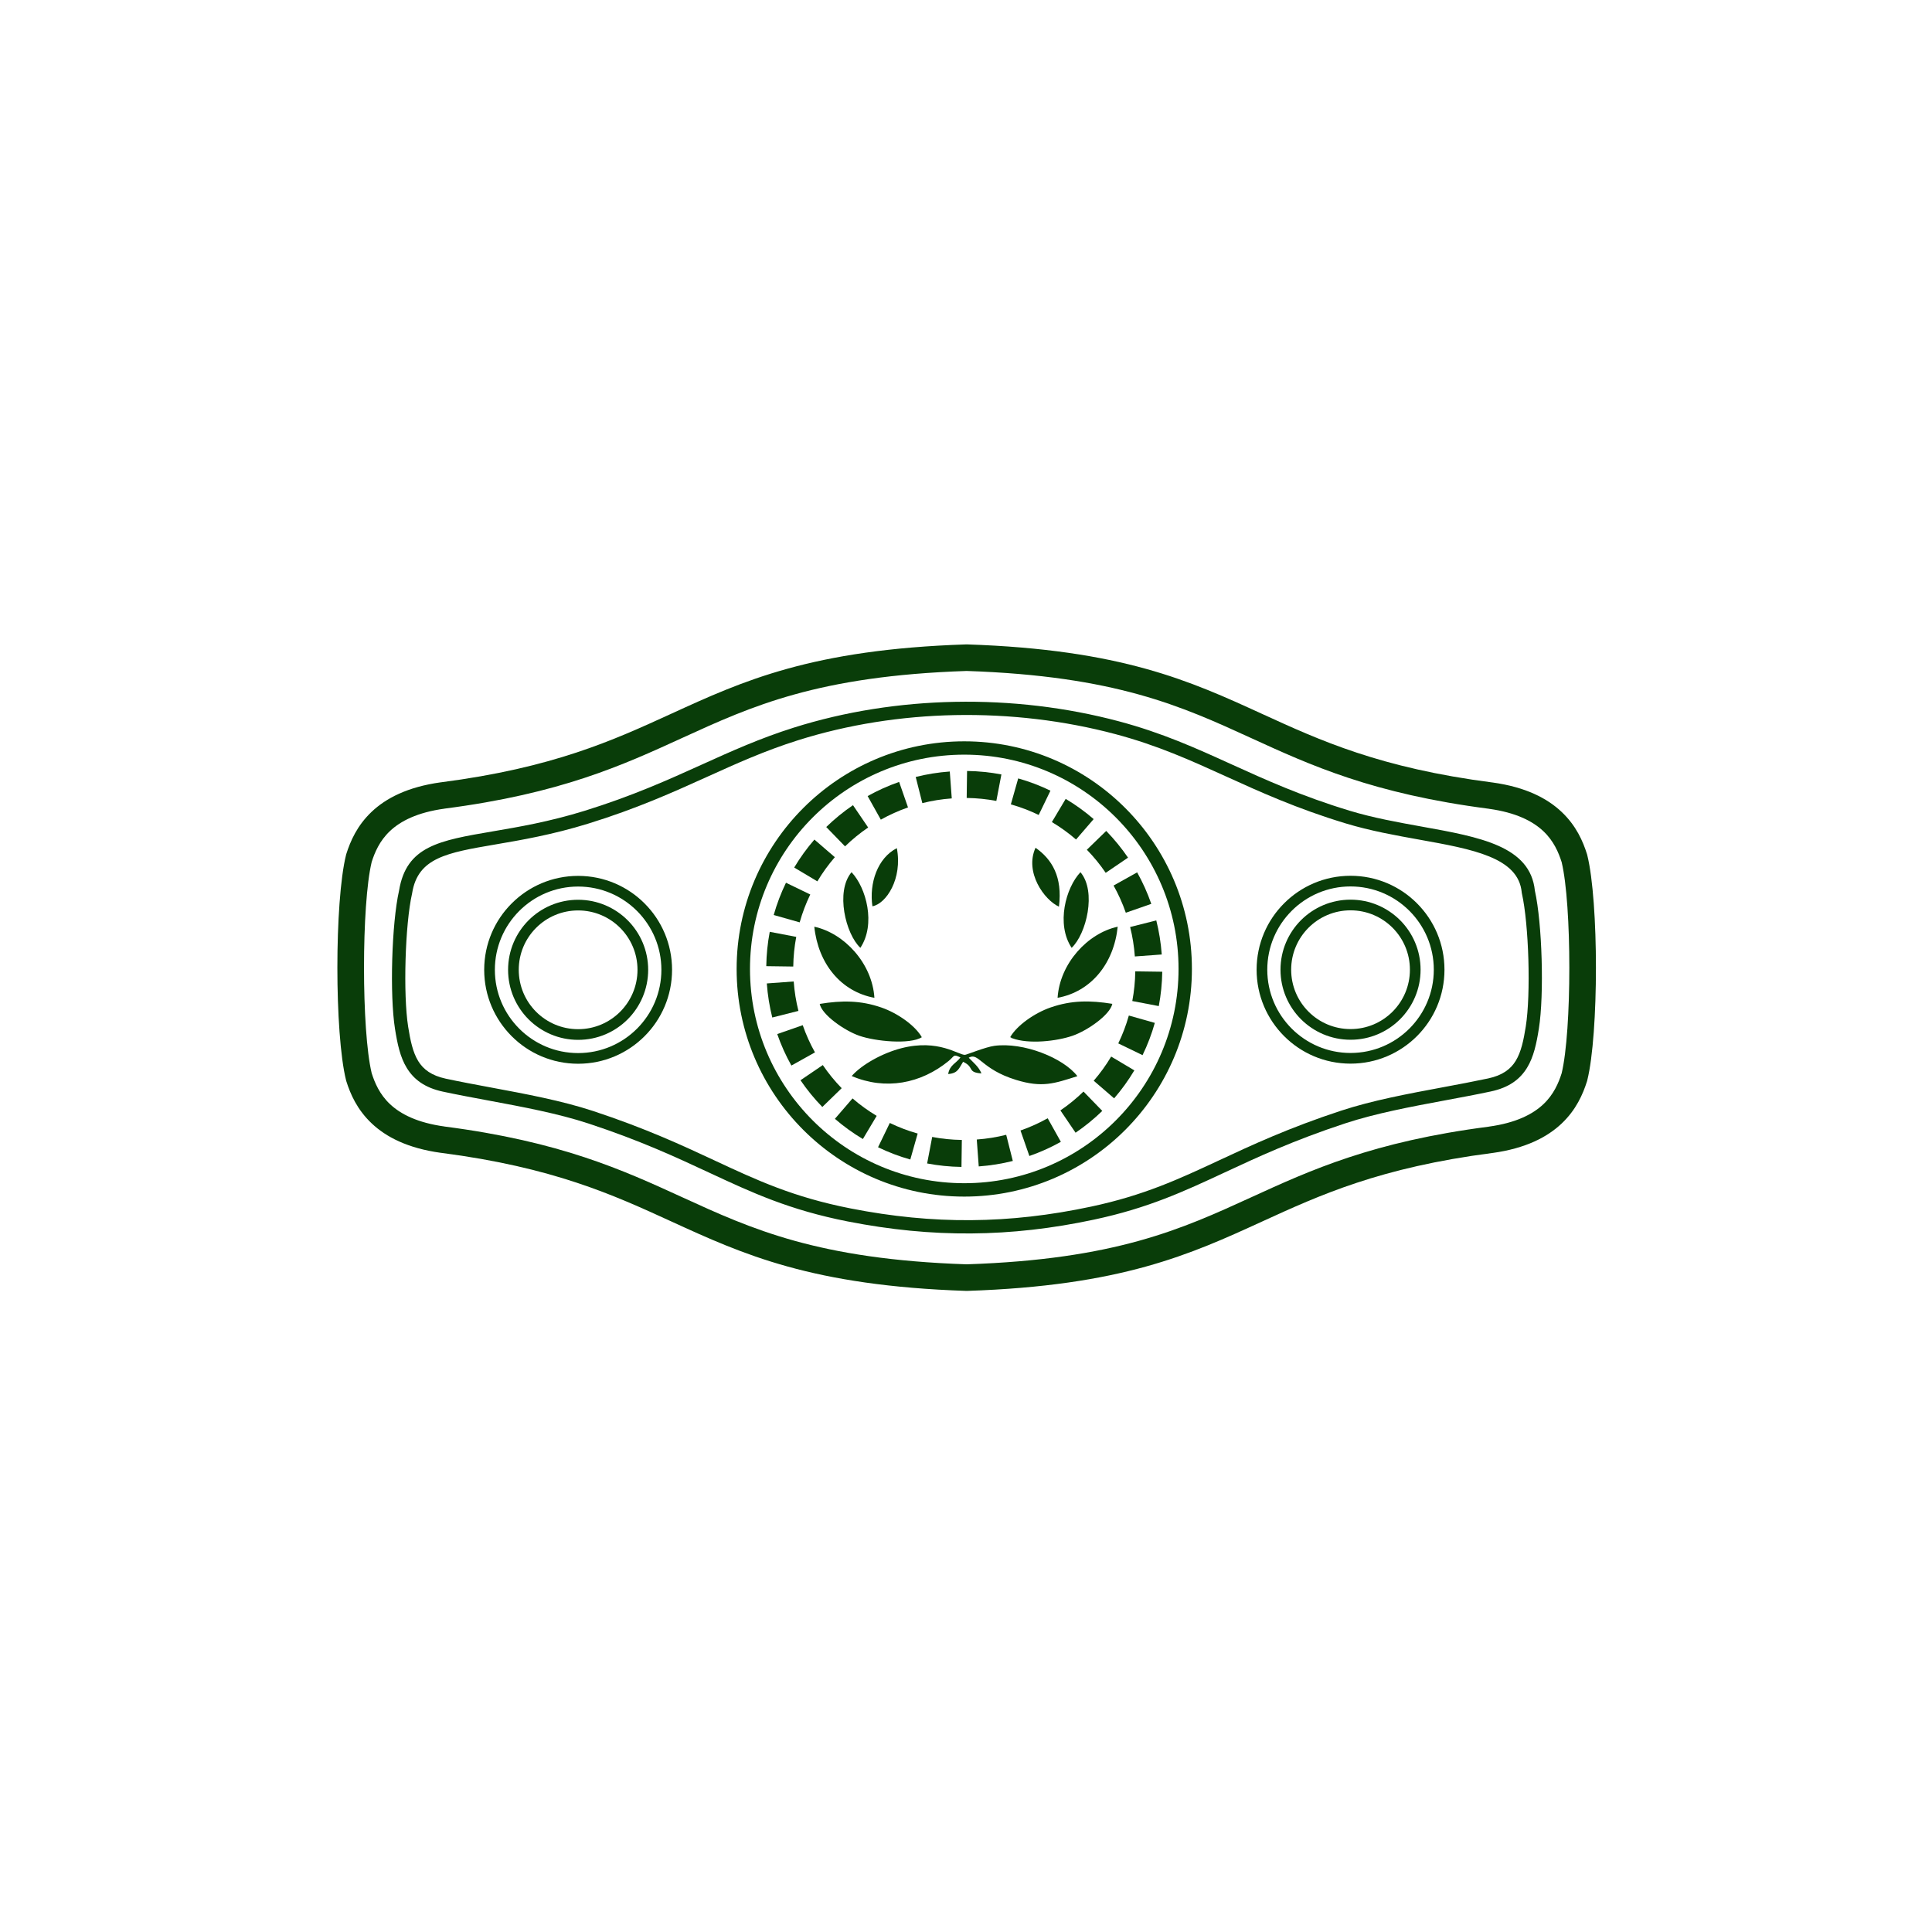 <svg xmlns="http://www.w3.org/2000/svg" xmlns:xlink="http://www.w3.org/1999/xlink" width="100" height="100" viewBox="0 0 100 100"><g><rect width="100%" height="100%" fill="#ffffff"></rect><g transform="translate(50 50) scale(0.69 0.69) rotate(0) translate(-50 -50)" style="fill:#093d09"><svg fill="#093d09" xmlns="http://www.w3.org/2000/svg" xmlns:xlink="http://www.w3.org/1999/xlink" xml:space="preserve" version="1.1" style="shape-rendering:geometricPrecision;text-rendering:geometricPrecision;image-rendering:optimizeQuality;" viewBox="0 0 50000 50000" x="0px" y="0px" fill-rule="evenodd" clip-rule="evenodd"><defs><style type="text/css">
   
    .fil1 {fill:#093d09}
    .fil0 {fill:#093d09;fill-rule:nonzero}
   
  </style></defs><g><g><path class="fil0" d="M25009 37186c-5797,-194 -8370,-1372 -11062,-2605 -2176,-997 -4432,-2030 -8641,-2574l-6 0c-1250,-173 -2054,-597 -2589,-1102 -549,-518 -802,-1102 -956,-1592l-8 -31c-217,-870 -325,-2553 -325,-4223 0,-1670 108,-3353 325,-4223l8 -31c155,-489 407,-1073 956,-1592 534,-504 1339,-929 2589,-1102l6 0c4208,-544 6464,-1576 8639,-2572 2693,-1233 5266,-2410 11064,-2601l31 0c5797,194 8370,1372 11062,2605 2176,997 4432,2030 8641,2574l6 0c1250,173 2054,597 2589,1102 549,518 802,1102 956,1592l8 31c217,870 325,2553 325,4223 0,1670 -108,3353 -325,4223l-8 31c-155,489 -407,1073 -956,1592 -534,504 -1339,929 -2589,1102l-6 0c-4208,544 -6464,1576 -8639,2572 -2693,1233 -5266,2410 -11064,2601l-31 0zm-10648 -3511c2597,1189 5079,2326 10664,2514 5586,-186 8068,-1322 10666,-2511 2241,-1026 4566,-2090 8923,-2653l0 -1c1013,-140 1641,-462 2042,-840 385,-363 570,-796 686,-1163 191,-796 287,-2370 287,-3957 0,-1587 -96,-3161 -287,-3957 -116,-367 -301,-800 -686,-1163 -401,-378 -1029,-700 -2042,-840l0 -1c-4358,-564 -6683,-1628 -8925,-2655 -2597,-1189 -5079,-2326 -10664,-2514 -5586,186 -8068,1322 -10666,2511 -2241,1026 -4566,2090 -8923,2653l0 1c-1013,140 -1641,462 -2042,840 -385,363 -570,796 -686,1163 -191,796 -287,2370 -287,3957 0,1587 96,3161 287,3957 116,367 301,800 686,1163 401,378 1029,700 2042,840l0 1c4358,564 6683,1628 8925,2655z"></path><path class="fil0" d="M20582 34585c-2216,-436 -3605,-1084 -5217,-1835 -1223,-570 -2576,-1201 -4521,-1841 -1145,-377 -2463,-623 -3747,-862 -591,-110 -1176,-219 -1714,-334 -684,-146 -1092,-458 -1356,-887 -251,-408 -355,-908 -444,-1471 -101,-635 -132,-1628 -103,-2612 29,-978 117,-1954 255,-2568 276,-1672 1496,-1881 3523,-2226 958,-163 2107,-359 3421,-765 1801,-557 3143,-1164 4412,-1738 1118,-506 2180,-986 3451,-1387 1922,-607 3979,-927 6043,-967 2085,-41 4176,205 6144,729 1635,436 2888,1005 4219,1610 1277,580 2627,1194 4442,1745 880,267 1815,435 2697,594 2197,395 4080,733 4250,2405 137,614 225,1586 253,2560 29,984 -2,1977 -103,2612 -89,562 -194,1062 -444,1471 -264,429 -672,741 -1356,887 -539,115 -1123,224 -1714,334 -1283,239 -2601,485 -3747,862 -1945,640 -3298,1271 -4521,1841 -1533,714 -2865,1335 -4902,1770 -1569,335 -3087,508 -4609,519 -1521,12 -3040,-138 -4612,-447zm-5006 -2288c1583,738 2947,1374 5102,1797 1545,304 3032,451 4515,439 1483,-11 2967,-181 4507,-510 1978,-422 3288,-1032 4795,-1735 1235,-576 2602,-1213 4576,-1862 1168,-384 2508,-634 3813,-877 574,-107 1140,-213 1701,-332 530,-113 840,-344 1033,-659 206,-336 297,-782 378,-1289 96,-605 125,-1563 97,-2520 -28,-951 -113,-1894 -244,-2477l-3 -14 -2 -18c-121,-1311 -1838,-1620 -3844,-1980 -896,-161 -1845,-332 -2754,-607 -1855,-563 -3215,-1182 -4502,-1767 -1313,-597 -2550,-1159 -4141,-1583 -1925,-513 -3971,-753 -6009,-714 -2013,39 -4021,352 -5900,946 -1247,394 -2294,867 -3396,1366 -1280,579 -2635,1192 -4471,1760 -1349,417 -2513,616 -3483,781 -1812,309 -2902,495 -3117,1823l-3 16c-132,583 -216,1526 -244,2477 -28,956 1,1915 97,2520 81,507 172,953 378,1289 193,315 503,545 1033,659 560,120 1127,225 1701,332 1305,243 2645,493 3813,877 1974,650 3340,1286 4576,1862z"></path><path class="fil0" d="M10452 21620c973,0 1854,394 2491,1032 638,638 1032,1518 1032,2491 0,973 -394,1854 -1032,2491 -638,638 -1518,1032 -2491,1032 -973,0 -1854,-394 -2491,-1032 -638,-638 -1032,-1518 -1032,-2491 0,-973 394,-1854 1032,-2491 638,-638 1518,-1032 2491,-1032zm2208 1315c-565,-565 -1346,-915 -2208,-915 -862,0 -1643,350 -2208,915 -565,565 -915,1346 -915,2208 0,862 350,1643 915,2208 565,565 1346,915 2208,915 862,0 1643,-350 2208,-915 565,-565 915,-1346 915,-2208 0,-862 -350,-1643 -915,-2208z"></path><path class="fil0" d="M10452 22516c725,0 1382,294 1858,769 475,475 769,1132 769,1858 0,725 -294,1382 -769,1858 -475,475 -1132,769 -1858,769 -725,0 -1382,-294 -1858,-769 -475,-475 -769,-1132 -769,-1858 0,-725 294,-1382 769,-1858 475,-475 1132,-769 1858,-769zm1575 1052c-403,-403 -960,-652 -1575,-652 -615,0 -1172,249 -1575,652 -403,403 -652,960 -652,1575 0,615 249,1172 652,1575 403,403 960,652 1575,652 615,0 1172,-249 1575,-652 403,-403 652,-960 652,-1575 0,-615 -249,-1172 -652,-1575z"></path><path class="fil0" d="M39423 21616c973,0 1854,394 2491,1032 638,638 1032,1518 1032,2491 0,973 -394,1854 -1032,2491 -638,638 -1518,1032 -2491,1032 -973,0 -1854,-394 -2491,-1032 -638,-638 -1032,-1518 -1032,-2491 0,-973 394,-1854 1032,-2491 638,-638 1518,-1032 2491,-1032zm2208 1315c-565,-565 -1346,-915 -2208,-915 -862,0 -1643,350 -2208,915 -565,565 -915,1346 -915,2208 0,862 350,1643 915,2208 565,565 1346,915 2208,915 862,0 1643,-350 2208,-915 565,-565 915,-1346 915,-2208 0,-862 -350,-1643 -915,-2208z"></path><path class="fil0" d="M39423 22512c725,0 1382,294 1858,769 475,475 769,1132 769,1858 0,725 -294,1382 -769,1858 -475,475 -1132,769 -1858,769 -725,0 -1382,-294 -1858,-769 -475,-475 -769,-1132 -769,-1858 0,-725 294,-1382 769,-1858 475,-475 1132,-769 1858,-769zm1575 1052c-403,-403 -960,-652 -1575,-652 -615,0 -1172,249 -1575,652 -403,403 -652,960 -652,1575 0,615 249,1172 652,1575 403,403 960,652 1575,652 615,0 1172,-249 1575,-652 403,-403 652,-960 652,-1575 0,-615 -249,-1172 -652,-1575z"></path><path class="fil0" d="M24935 16573c2358,0 4492,956 6037,2501 1545,1545 2501,3679 2501,6037 0,2358 -956,4492 -2501,6037 -1545,1545 -3679,2501 -6037,2501 -2358,0 -4492,-956 -6037,-2501 -1545,-1545 -2501,-3679 -2501,-6037 0,-2358 956,-4492 2501,-6037 1545,-1545 3679,-2501 6037,-2501zm5683 2854c-1454,-1454 -3464,-2354 -5683,-2354 -2219,0 -4229,900 -5683,2354 -1454,1454 -2354,3464 -2354,5683 0,2219 900,4229 2354,5683 1454,1454 3464,2354 5683,2354 2219,0 4229,-900 5683,-2354 1454,-1454 2354,-3464 2354,-5683 0,-2219 -900,-4229 -2354,-5683z"></path><path class="fil1" d="M24466 18714l-74 -1009c-438,32 -865,101 -1278,205l248 981c357,-90 726,-150 1104,-177z"></path><path class="fil1" d="M22825 19052l-333 -956c-411,143 -806,321 -1181,531l494 884c324,-181 665,-335 1020,-459z"></path><path class="fil1" d="M21330 19805l-569 -837c-358,244 -693,518 -1003,819l705 726c267,-260 557,-497 866,-707z"></path><path class="fil1" d="M20080 20919l-766 -661c-282,326 -536,677 -758,1049l869 518c192,-321 411,-625 655,-906z"></path><path class="fil1" d="M18762 23363c102,-363 236,-712 397,-1045l-911 -441c-187,386 -342,791 -460,1210l974 276z"></path><path class="fil1" d="M18521 25021c5,-380 43,-752 112,-1113l-994 -190c-79,418 -124,848 -130,1288l1012 14z"></path><path class="fil1" d="M18715 26684c-90,-357 -150,-726 -177,-1104l-1009 74c32,438 101,865 205,1278l981 -248z"></path><path class="fil1" d="M19335 28240c-181,-324 -335,-665 -459,-1020l-956 333c143,411 321,806 531,1181l884 -494z"></path><path class="fil1" d="M20336 29582c-260,-267 -497,-557 -707,-866l-837 569c244,358 518,693 819,1003l726 -705z"></path><path class="fil1" d="M21650 30621c-321,-192 -625,-411 -906,-655l-661 766c326,282 677,536 1049,758l518 -869z"></path><path class="fil1" d="M23187 31284c-363,-102 -712,-236 -1045,-397l-441 911c386,187 791,342 1210,460l276 -974z"></path><path class="fil1" d="M24845 31524c-380,-5 -752,-43 -1113,-112l-190 994c418,79 848,124 1288,130l14 -1012z"></path><path class="fil1" d="M26756 32312l-248 -981c-357,90 -726,150 -1104,177l74 1009c438,-32 865,-101 1278,-205z"></path><path class="fil1" d="M28558 31595l-494 -884c-324,181 -665,335 -1020,459l333 956c411,-143 806,-321 1181,-531z"></path><path class="fil1" d="M30112 30435l-705 -726c-267,260 -557,497 -866,707l569 837c358,-244 693,-518 1003,-819z"></path><path class="fil1" d="M31314 28915l-869 -518c-192,321 -411,625 -655,906l766 661c282,-326 536,-677 758,-1049z"></path><path class="fil1" d="M32082 27134l-974 -276c-102,363 -236,712 -397,1045l911 441c187,-386 342,-791 460,-1210z"></path><path class="fil1" d="M32231 26503c79,-418 124,-848 130,-1288l-1012 -14c-5,380 -43,752 -112,1113l994 190z"></path><path class="fil1" d="M32342 24568c-32,-438 -101,-865 -205,-1278l-981 248c90,357 150,726 177,1104l1009 -74z"></path><path class="fil1" d="M31950 22669c-143,-411 -321,-806 -531,-1181l-884 494c181,324 335,665 459,1020l956 -333z"></path><path class="fil1" d="M31078 20937c-244,-358 -518,-693 -819,-1003l-726 705c260,267 497,557 707,866l837 -569z"></path><path class="fil1" d="M29788 19490c-326,-282 -677,-536 -1049,-758l-518 869c321,192 625,411 906,655l661 -766z"></path><path class="fil1" d="M28168 18424c-386,-187 -791,-342 -1210,-460l-276 974c363,102 712,236 1045,397l441 -911z"></path><path class="fil1" d="M26138 18809l190 -994c-418,-79 -848,-124 -1288,-130l-14 1012c380,5 752,43 1113,112z"></path><path class="fil1" d="M20713 29127c1267,541 2593,287 3633,-563 233,-191 165,-271 446,-134 -153,213 -408,284 -460,622 375,-29 405,-222 558,-458 441,199 137,394 689,435 -97,-252 -324,-426 -477,-590 379,-215 458,428 1776,833 988,304 1438,132 2300,-140 -525,-684 -2020,-1283 -3113,-1138 -332,44 -1044,335 -1102,338 -241,13 -991,-608 -2385,-249 -726,187 -1494,621 -1865,1044z"></path><path class="fil1" d="M26657 27671c13,8 33,3 40,20 7,18 31,16 40,19 608,229 1665,114 2267,-96 547,-191 1398,-779 1484,-1195 -834,-134 -1525,-136 -2310,134 -615,212 -1275,683 -1520,1116z"></path><path class="fil1" d="M19513 26421c83,409 922,999 1483,1195 598,209 1894,337 2347,56 -243,-433 -906,-905 -1520,-1116 -780,-269 -1479,-269 -2310,-134z"></path><path class="fil1" d="M21565 26193c-84,-1293 -1127,-2421 -2255,-2667 144,1379 993,2435 2255,2667z"></path><path class="fil1" d="M28435 26193c1261,-230 2113,-1290 2255,-2667 -1128,245 -2169,1375 -2255,2667z"></path><path class="fil1" d="M28962 24318c551,-517 943,-2112 331,-2836 -551,581 -920,1949 -331,2836z"></path><path class="fil1" d="M21038 24318c589,-887 220,-2254 -331,-2836 -611,722 -221,2321 331,2836z"></path><path class="fil1" d="M28486 22775c142,-1121 -266,-1783 -878,-2209 -420,916 327,1957 878,2209z"></path><path class="fil1" d="M21490 22760c513,-93 1135,-1028 916,-2180 -722,368 -1043,1310 -916,2180z"></path></g></g></svg></g></g></svg>